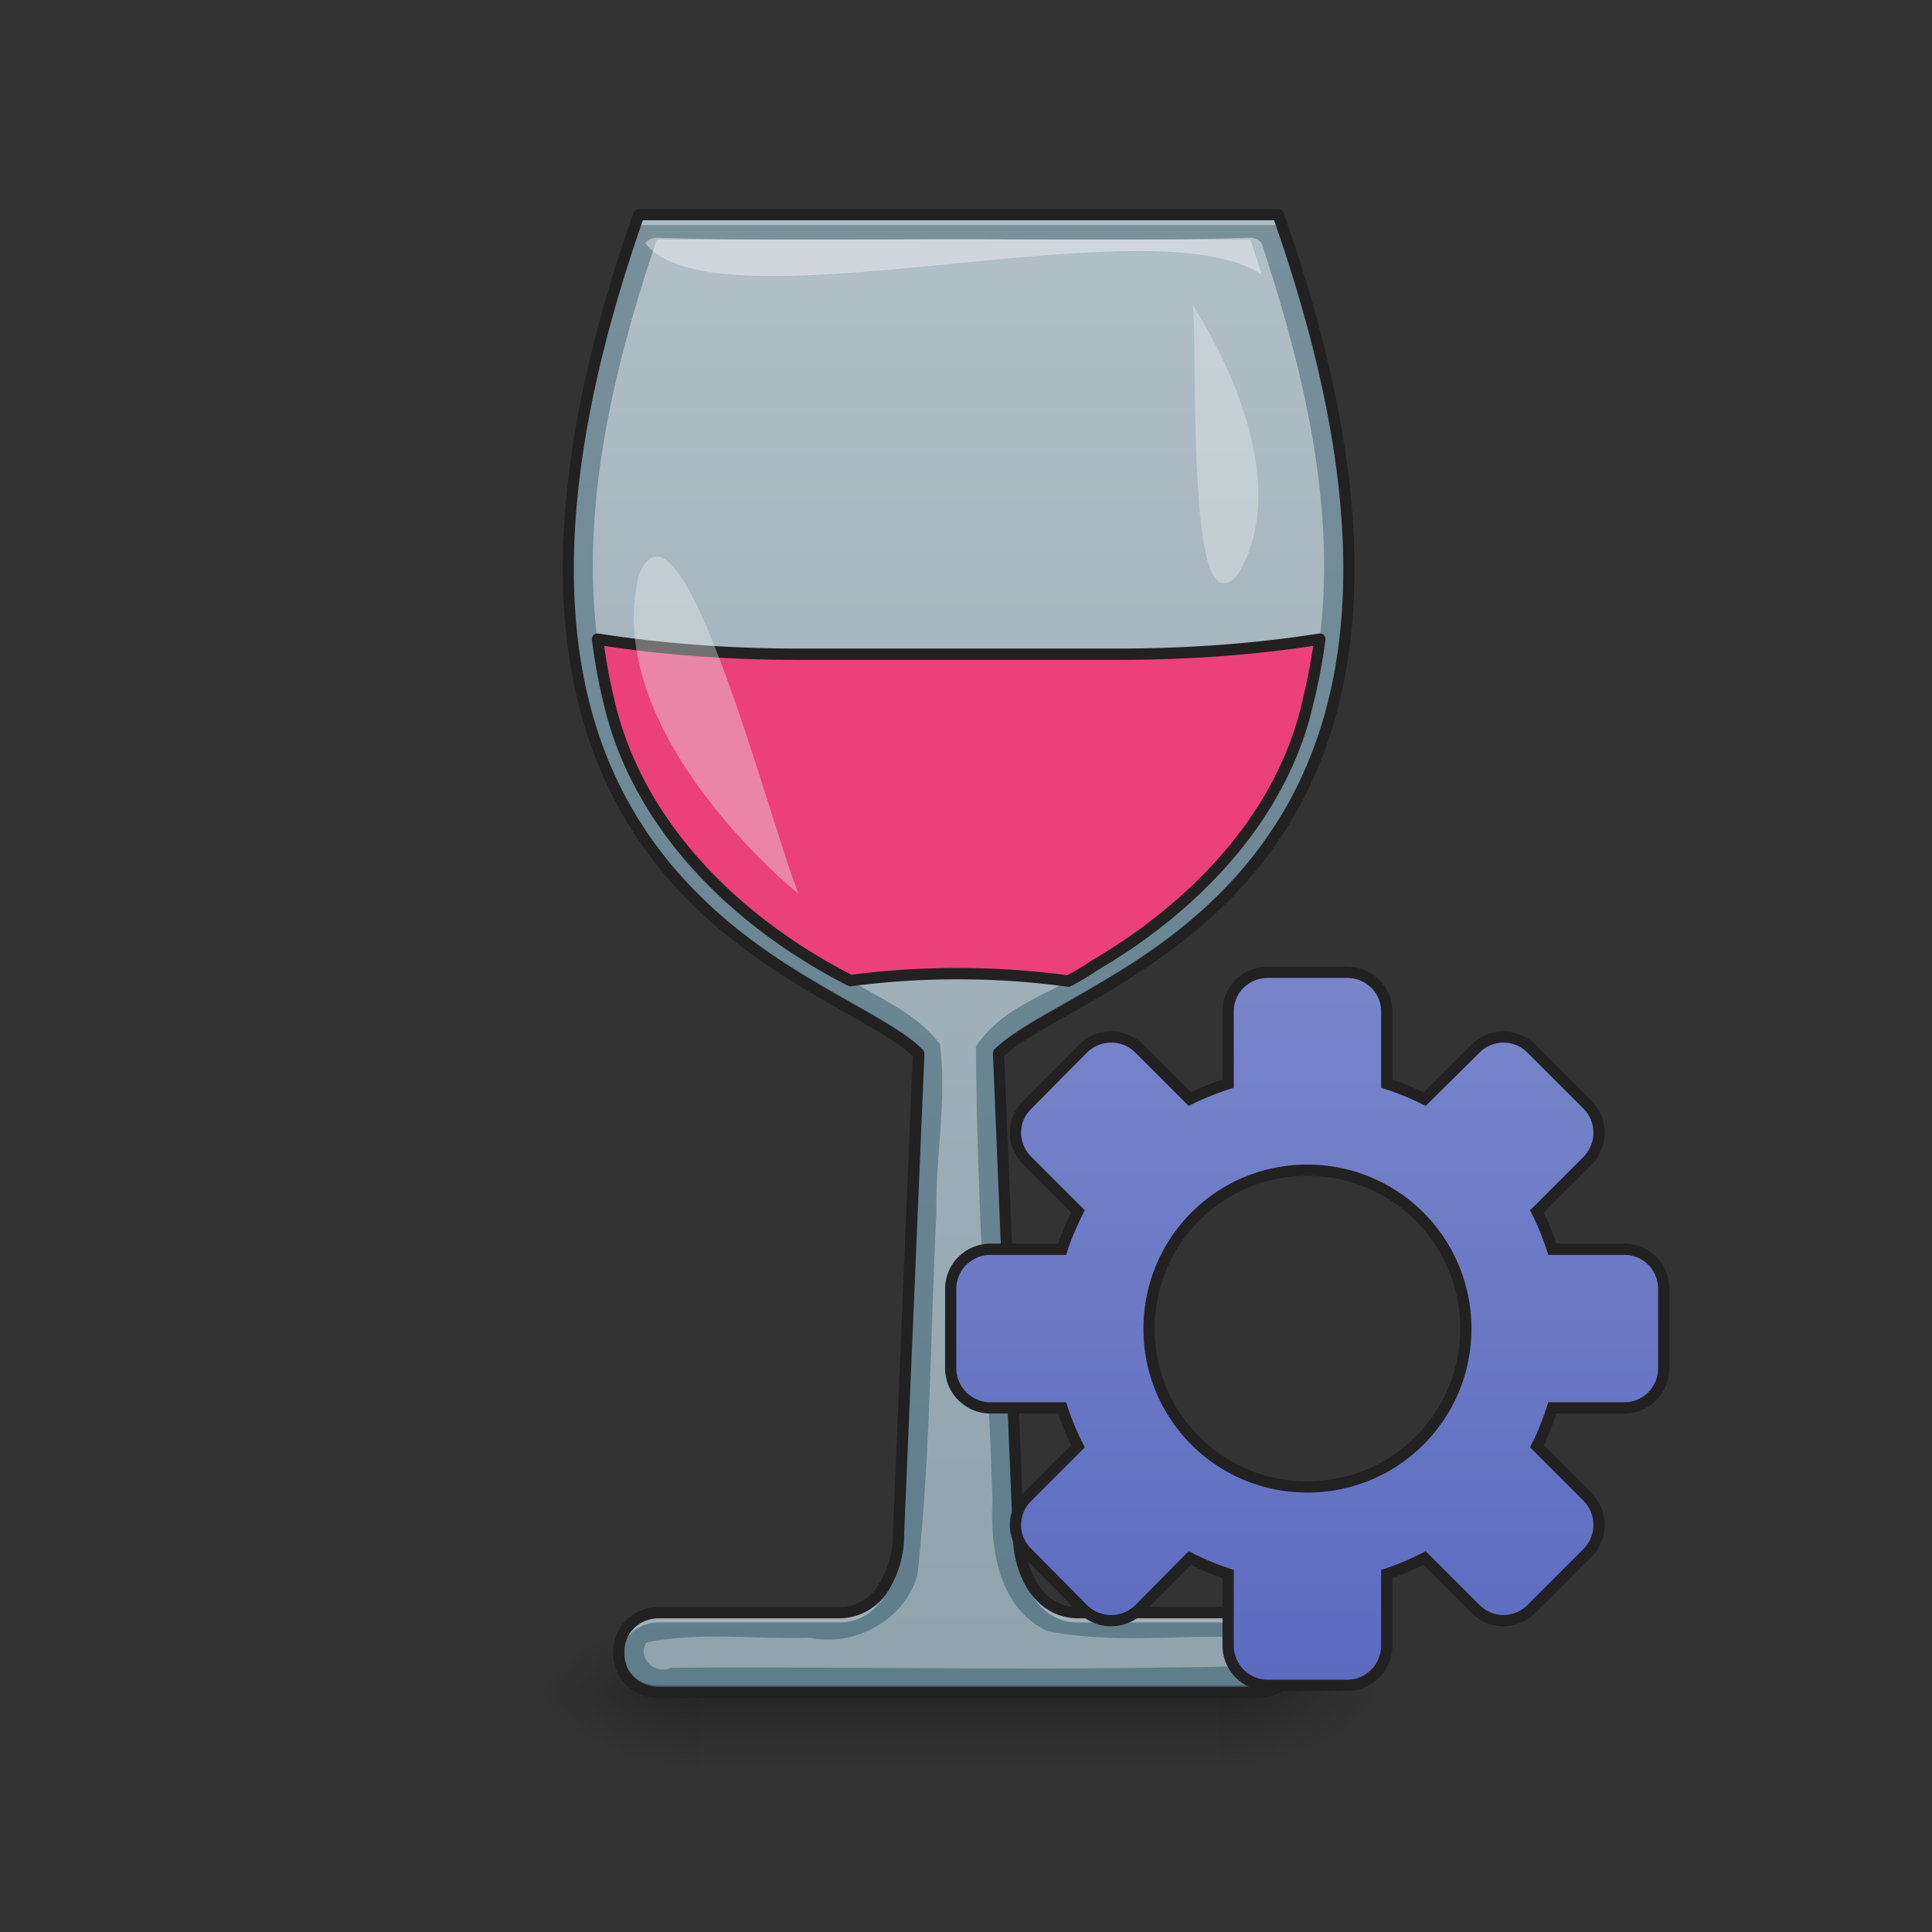 <svg xmlns="http://www.w3.org/2000/svg" width="16pt" height="16pt" viewBox="0 0 16 16"><rect x="0" y="0" width="16" height="16" fill="#333333" stroke="none"/><defs><linearGradient id="a" gradientUnits="userSpaceOnUse" x1="254" y1="233.5" x2="254" y2="254.667" gradientTransform="matrix(.031 0 0 .031 0 6.72)"><stop offset="0" stop-opacity=".275"/><stop offset="1" stop-opacity="0"/></linearGradient><radialGradient id="b" gradientUnits="userSpaceOnUse" cx="450.909" cy="189.579" fx="450.909" fy="189.579" r="21.167" gradientTransform="matrix(0 -.039 -.07 0 23.254 31.798)"><stop offset="0" stop-opacity=".314"/><stop offset=".222" stop-opacity=".275"/><stop offset="1" stop-opacity="0"/></radialGradient><radialGradient id="c" gradientUnits="userSpaceOnUse" cx="450.909" cy="189.579" fx="450.909" fy="189.579" r="21.167" gradientTransform="matrix(0 .039 .07 0 -7.377 -3.764)"><stop offset="0" stop-opacity=".314"/><stop offset=".222" stop-opacity=".275"/><stop offset="1" stop-opacity="0"/></radialGradient><radialGradient id="d" gradientUnits="userSpaceOnUse" cx="450.909" cy="189.579" fx="450.909" fy="189.579" r="21.167" gradientTransform="matrix(0 -.039 .07 0 -7.377 31.798)"><stop offset="0" stop-opacity=".314"/><stop offset=".222" stop-opacity=".275"/><stop offset="1" stop-opacity="0"/></radialGradient><radialGradient id="e" gradientUnits="userSpaceOnUse" cx="450.909" cy="189.579" fx="450.909" fy="189.579" r="21.167" gradientTransform="matrix(0 .039 -.07 0 23.254 -3.764)"><stop offset="0" stop-opacity=".314"/><stop offset=".222" stop-opacity=".275"/><stop offset="1" stop-opacity="0"/></radialGradient><linearGradient id="f" gradientUnits="userSpaceOnUse" x1="960" y1="1715.118" x2="960" y2="215.118" gradientTransform="rotate(.882) scale(.008)"><stop offset="0" stop-color="#607d8b"/><stop offset="1" stop-color="#78909c"/></linearGradient><linearGradient id="g" gradientUnits="userSpaceOnUse" x1="254" y1="222.917" x2="254" y2="-147.5" gradientTransform="matrix(.031 0 0 .031 0 6.72)"><stop offset="0" stop-color="#90a4ae"/><stop offset="1" stop-color="#b0bec5"/></linearGradient><linearGradient id="h" gradientUnits="userSpaceOnUse" x1="254" y1="148.833" x2="254" y2="-41.667" gradientTransform="translate(95.25 82.612)"><stop offset="0" stop-color="#5c6bc0"/><stop offset="1" stop-color="#7986cb"/></linearGradient></defs><path d="M5.79 14.016h4.3v.664h-4.3zm0 0" fill="url(#a)"/><path d="M10.09 14.016h1.32v-.66h-1.32zm0 0" fill="url(#b)"/><path d="M5.79 14.016H4.464v.664h1.324zm0 0" fill="url(#c)"/><path d="M5.79 14.016H4.464v-.66h1.324zm0 0" fill="url(#d)"/><path d="M10.09 14.016h1.32v.664h-1.32zm0 0" fill="url(#e)"/><path d="M5.293 1.777c-1.984 5.625 1.652 6.285 2.316 6.95l-.168 3.968c0 .328-.164.66-.496.66H5.457a.324.324 0 0 0-.332.317v.027c0 .176.148.317.332.317h4.961c.184 0 .332-.141.332-.317v-.027a.324.324 0 0 0-.332-.317H8.93c-.328 0-.496-.332-.496-.66L8.27 8.727c.66-.665 4.3-1.325 2.316-6.95zm0 0" fill="url(#f)"/><path d="M5.293 1.777c-.426 1.203-.594 2.18-.586 2.977.004-.781.176-1.73.586-2.89h5.293c.41 1.16.578 2.109.586 2.89.004-.797-.164-1.774-.586-2.977zm2.312 7.028l-.164 3.89c0 .328-.164.66-.496.66H5.457a.324.324 0 0 0-.332.317v.027c0 .012.004.02.004.028a.324.324 0 0 1 .328-.29h1.488c.332 0 .496-.332.496-.66L7.61 8.81l-.004-.004zm.668 0c-.003 0-.003 0-.003.004l.164 3.968c0 .328.168.66.496.66h1.488c.176 0 .316.13.332.29v-.055a.324.324 0 0 0-.332-.317H8.93c-.328 0-.496-.332-.496-.66zm0 0" fill="#fff" fill-opacity=".392"/><path d="M4.707 4.684c-.016 2.988 2.367 3.515 2.898 4.039l.004-.059c-.523-.52-2.886-1.043-2.902-3.98zm6.465 0c-.02 2.937-2.383 3.46-2.902 3.98l.003.059c.528-.524 2.91-1.051 2.899-4.04zm-6.043 8.972c-.004.004-.004.008-.004.016v.027c0 .176.148.317.332.317h4.961c.184 0 .332-.141.332-.317v-.027-.016a.324.324 0 0 1-.332.301H5.457a.323.323 0 0 1-.328-.3zm0 0" fill-opacity=".235"/><path d="M5.293 1.73c-.02 0-.04.016-.047.032-.992 2.82-.578 4.414.176 5.379.375.484.836.804 1.242 1.05.395.239.738.403.895.555l-.164 3.945a.77.77 0 0 1-.118.43.371.371 0 0 1-.332.188H5.457a.371.371 0 0 0-.379.363v.027c0 .203.172.364.379.364h4.961c.207 0 .379-.16.379-.364v-.027a.371.371 0 0 0-.379-.363H8.93a.376.376 0 0 1-.332-.188.765.765 0 0 1-.118-.426l-.164-3.949c.16-.152.504-.316.899-.555.402-.246.863-.566 1.242-1.05.754-.965 1.168-2.559.172-5.38-.008-.015-.024-.03-.043-.03zm.031.094h5.227c.976 2.785.562 4.324-.168 5.258-.367.469-.817.79-1.219 1.027-.398.243-.75.407-.93.582-.007.008-.011.024-.011.036l.164 3.968c0 .172.043.344.133.48.09.134.23.227.41.227h1.488c.16 0 .285.121.285.27v.027c0 .153-.125.27-.285.27H5.457c-.16 0-.285-.117-.285-.27v-.027c0-.149.125-.27.285-.27h1.488a.478.478 0 0 0 .41-.226.881.881 0 0 0 .133-.48l.168-3.97a.058.058 0 0 0-.015-.035c-.18-.175-.528-.34-.93-.582-.399-.238-.848-.558-1.215-1.027-.734-.934-1.144-2.473-.172-5.258zm0 0" fill="#212121"/><path d="M10.34 1.969c-.98.031-1.969.004-2.95.015H5.439C5.02 3.227 4.71 4.59 5.063 5.891c.269 1.015 1.101 1.789 2.015 2.25.246.144.531.27.707.507.059.47-.039.934-.031 1.407-.05.996-.047 2-.156 2.988-.106.375-.52.598-.891.52-.45.015-.914-.051-1.352.039-.085.125.07.273.2.21 1.648-.011 3.3.028 4.945-.019.117-.105-.023-.3-.164-.234-.55-.024-1.117.058-1.66-.051-.406-.184-.477-.688-.457-1.086-.04-1.25-.13-2.504-.137-3.754.223-.348.656-.445.98-.672.82-.48 1.555-1.226 1.77-2.184.32-1.265.016-2.585-.383-3.796-.023-.036-.07-.051-.11-.047zm0 0" fill="url(#g)"/><path d="M10.93 5.293c-.52.082-1.082.125-1.668.125H6.613c-.582 0-1.144-.043-1.664-.125.024.2.063.398.114.598.265 1.004 1.078 1.77 1.98 2.23a6.843 6.843 0 0 1 1.805.004c.074-.04.148-.082.215-.129.82-.48 1.554-1.226 1.769-2.183a4.68 4.68 0 0 0 .098-.52zm0 0" fill="#ec407a" stroke-width=".094" stroke-linecap="square" stroke-linejoin="round" stroke="#212121"/><path d="M6.613 7.402s-1.652-1.324-1.32-2.648c.348-.813 1.07 2.023 1.32 2.648zm0 0" fill="#eceff1" fill-opacity=".392"/><path d="M5.438 1.969h.015c.98.031 1.969.004 2.95.015h1.952c.032.094.063.192.094.29-.906-.614-4.504.488-5.105-.258.02-.032.058-.047.093-.047zm0 0" fill="#fff" fill-opacity=".392"/><path d="M9.879 2.531s.906 1.332.375 2.223c-.434.52-.332-1.711-.375-2.223zm0 0" fill="#eceff1" fill-opacity=".392"/><path d="M338.718 42.975c-5.875 0-10.624 4.625-10.624 10.5v19.248c-3.5 1.124-7 2.5-10.25 4.124l-13.498-13.499c-4.125-4.124-10.874-4.124-14.999 0l-14.873 14.999c-4.25 4.125-4.25 10.749 0 14.999l13.499 13.498c-1.625 3.25-3.125 6.625-4.25 10.124H264.6a10.615 10.615 0 0 0-10.624 10.624v21.123c0 5.875 4.75 10.624 10.624 10.624h19.123c1.125 3.5 2.625 7 4.25 10.25l-13.5 13.498a10.416 10.416 0 0 0 0 14.999l14.874 14.998c4.125 4.125 10.874 4.125 14.999 0l13.499-13.624c3.25 1.625 6.749 3.125 10.249 4.25v19.123c0 5.875 4.75 10.624 10.624 10.624h21.123c5.874 0 10.624-4.75 10.624-10.624V203.71c3.5-1.125 6.874-2.625 10.124-4.25l13.623 13.624a10.486 10.486 0 0 0 14.874 0l14.999-14.998c4.124-4.125 4.124-10.874 0-14.999l-13.5-13.499c1.626-3.25 3-6.75 4.125-10.249h19.249c5.874 0 10.499-4.75 10.499-10.624v-21.123c0-5.874-4.625-10.624-10.5-10.624H414.71a71.582 71.582 0 0 0-4.124-10.124l13.499-13.498c4.124-4.25 4.124-10.874 0-14.999l-15-14.999a10.486 10.486 0 0 0-14.873 0l-13.623 13.5c-3.25-1.626-6.625-3-10.124-4.125V53.474c0-5.874-4.75-10.499-10.624-10.499zm10.499 52.87a42.247 42.247 0 0 1 42.37 42.371c0 23.373-18.873 42.246-42.37 42.246-23.373 0-42.246-18.873-42.246-42.246 0-23.497 18.873-42.37 42.246-42.37zm0 0" transform="matrix(.031 0 0 .031 0 6.72)" fill="url(#h)" stroke-width="3" stroke-linecap="round" stroke="#212121"/></svg>